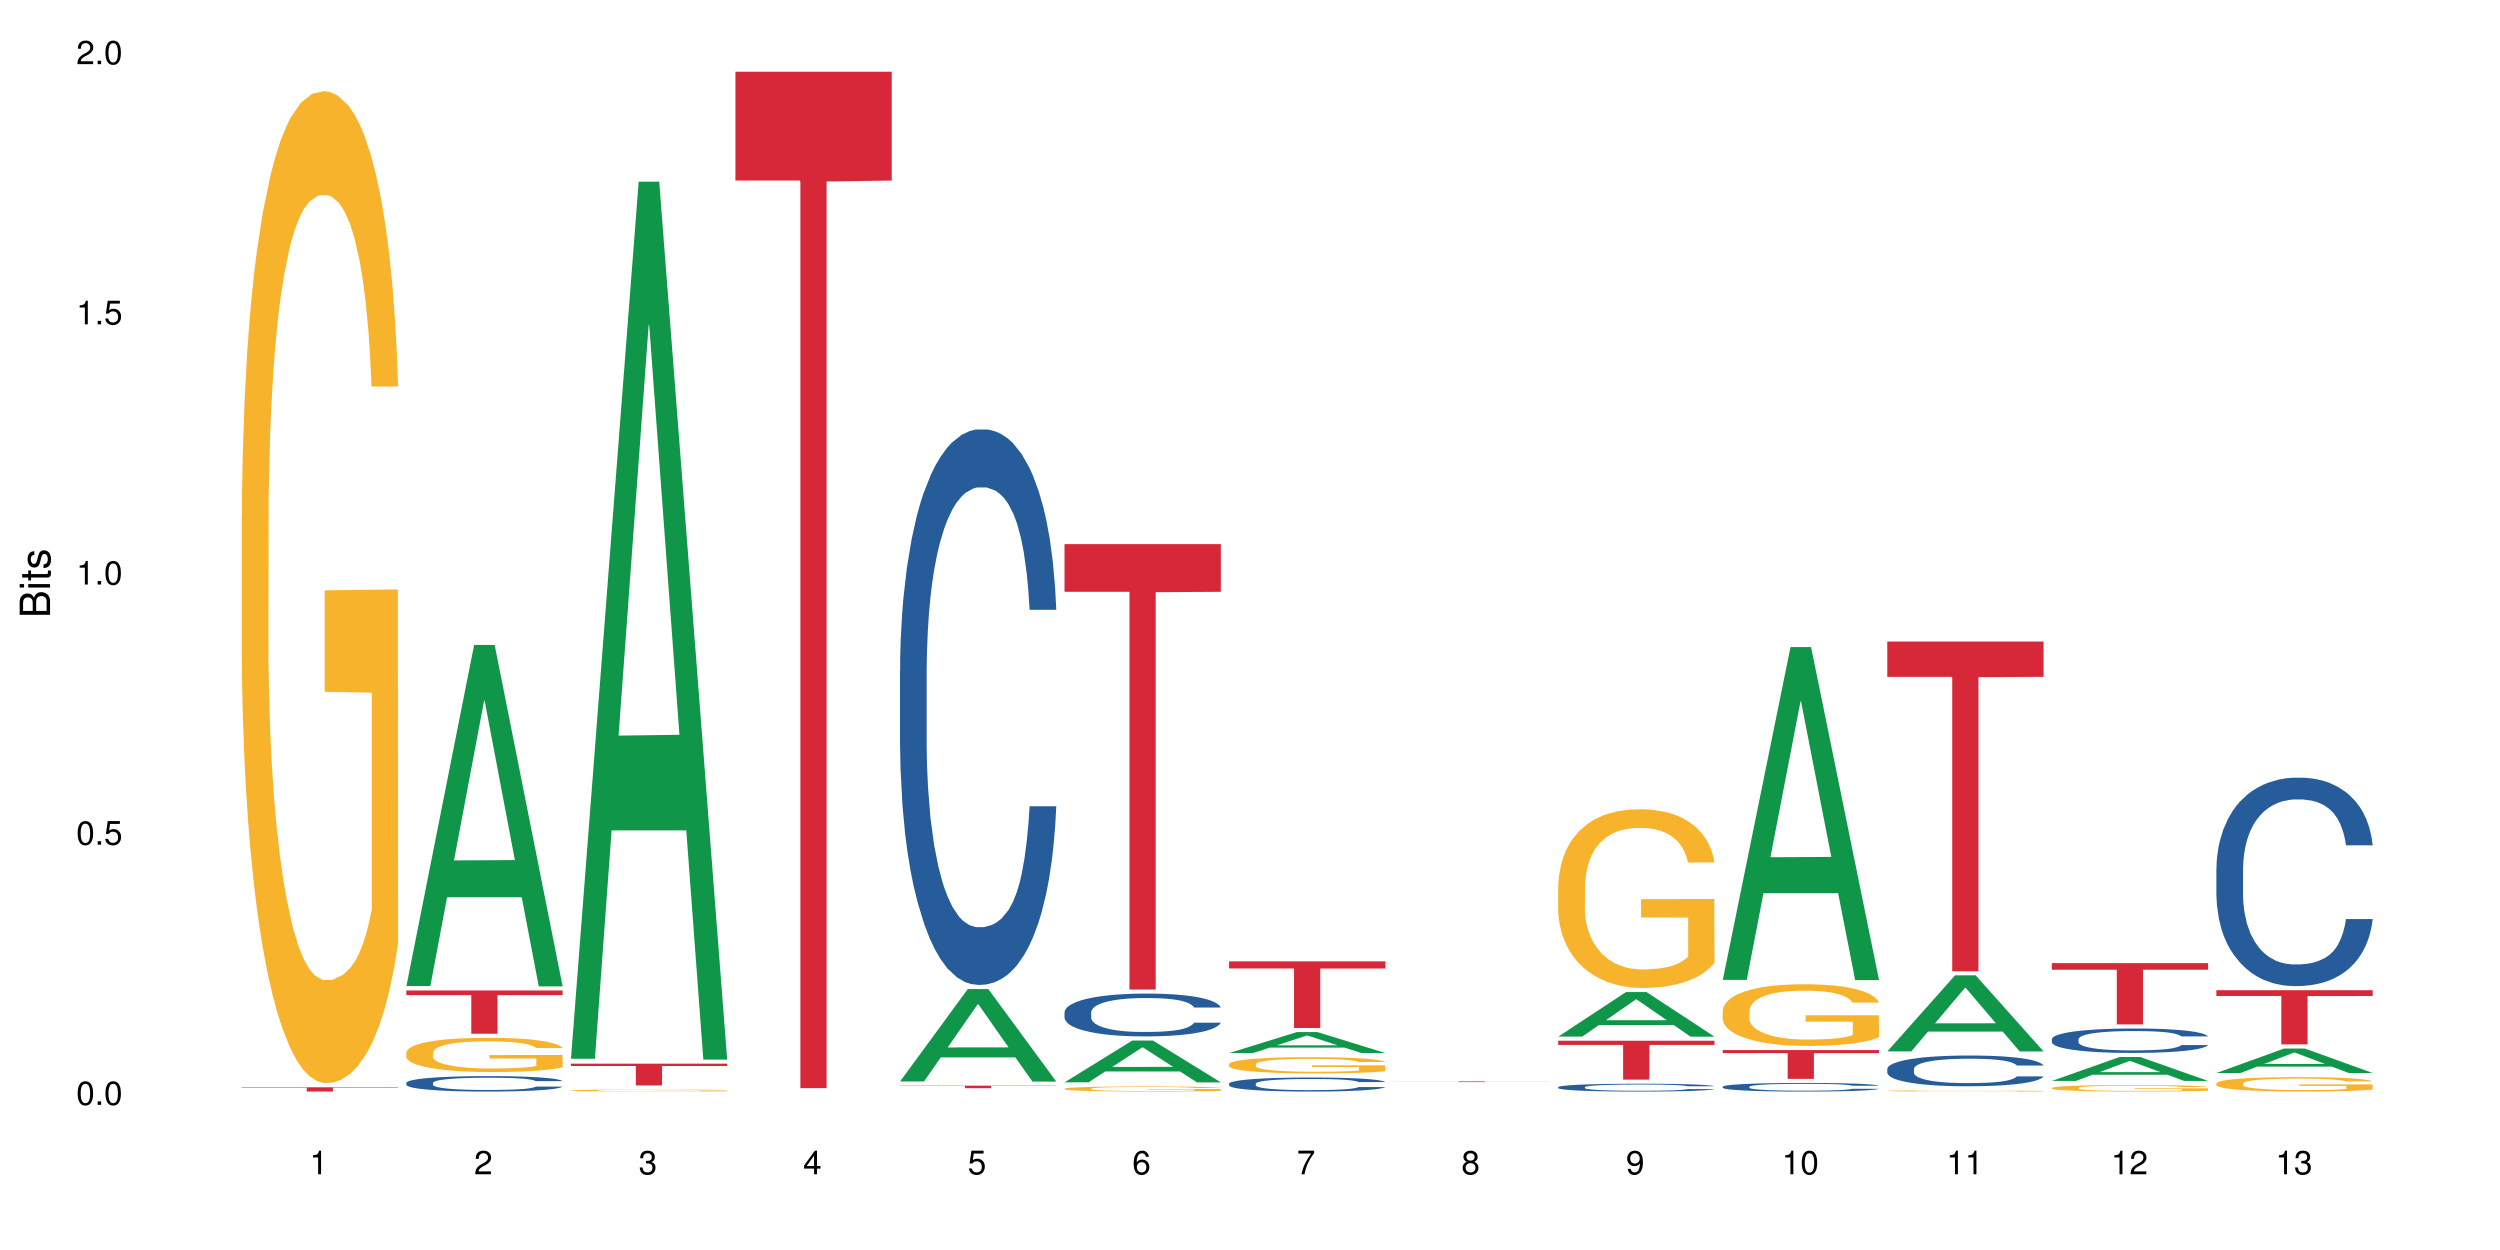 <?xml version="1.0" encoding="UTF-8"?>
<svg xmlns="http://www.w3.org/2000/svg" xmlns:xlink="http://www.w3.org/1999/xlink" width="720pt" height="360pt" viewBox="0 0 720 360" version="1.1">
<defs>
<g>
<symbol overflow="visible" id="glyph0-0">
<path style="stroke:none;" d=""/>
</symbol>
<symbol overflow="visible" id="glyph0-1">
<path style="stroke:none;" d="M 2.641 -6.797 C 2 -6.797 1.422 -6.531 1.078 -6.047 C 0.641 -5.453 0.406 -4.547 0.406 -3.297 C 0.406 -1 1.188 0.219 2.641 0.219 C 4.078 0.219 4.859 -1 4.859 -3.234 C 4.859 -4.562 4.656 -5.438 4.203 -6.047 C 3.844 -6.531 3.281 -6.797 2.641 -6.797 Z M 2.641 -6.047 C 3.547 -6.047 4 -5.125 4 -3.312 C 4 -1.375 3.562 -0.484 2.625 -0.484 C 1.734 -0.484 1.281 -1.422 1.281 -3.281 C 1.281 -5.141 1.734 -6.047 2.641 -6.047 Z M 2.641 -6.047 "/>
</symbol>
<symbol overflow="visible" id="glyph0-2">
<path style="stroke:none;" d="M 1.828 -1 L 0.828 -1 L 0.828 0 L 1.828 0 Z M 1.828 -1 "/>
</symbol>
<symbol overflow="visible" id="glyph0-3">
<path style="stroke:none;" d="M 4.562 -6.797 L 1.062 -6.797 L 0.547 -3.094 L 1.328 -3.094 C 1.719 -3.562 2.047 -3.734 2.578 -3.734 C 3.484 -3.734 4.062 -3.109 4.062 -2.094 C 4.062 -1.125 3.484 -0.531 2.578 -0.531 C 1.828 -0.531 1.375 -0.906 1.188 -1.672 L 0.328 -1.672 C 0.453 -1.109 0.547 -0.844 0.75 -0.594 C 1.125 -0.078 1.828 0.219 2.594 0.219 C 3.969 0.219 4.922 -0.781 4.922 -2.219 C 4.922 -3.562 4.031 -4.484 2.719 -4.484 C 2.25 -4.484 1.859 -4.359 1.469 -4.062 L 1.734 -5.969 L 4.562 -5.969 Z M 4.562 -6.797 "/>
</symbol>
<symbol overflow="visible" id="glyph0-4">
<path style="stroke:none;" d="M 2.484 -4.844 L 2.484 0 L 3.328 0 L 3.328 -6.797 L 2.766 -6.797 C 2.469 -5.75 2.281 -5.609 0.984 -5.453 L 0.984 -4.844 Z M 2.484 -4.844 "/>
</symbol>
<symbol overflow="visible" id="glyph0-5">
<path style="stroke:none;" d="M 4.859 -0.828 L 1.281 -0.828 C 1.359 -1.391 1.672 -1.75 2.5 -2.234 L 3.469 -2.75 C 4.406 -3.266 4.906 -3.969 4.906 -4.812 C 4.906 -5.375 4.672 -5.906 4.266 -6.266 C 3.859 -6.625 3.375 -6.797 2.719 -6.797 C 1.859 -6.797 1.219 -6.5 0.844 -5.922 C 0.609 -5.562 0.5 -5.125 0.484 -4.438 L 1.328 -4.438 C 1.359 -4.906 1.406 -5.188 1.531 -5.406 C 1.75 -5.812 2.188 -6.062 2.703 -6.062 C 3.469 -6.062 4.031 -5.516 4.031 -4.781 C 4.031 -4.25 3.719 -3.797 3.125 -3.438 L 2.234 -2.938 C 0.812 -2.141 0.406 -1.5 0.328 0 L 4.859 0 Z M 4.859 -0.828 "/>
</symbol>
<symbol overflow="visible" id="glyph0-6">
<path style="stroke:none;" d="M 2.125 -3.125 L 2.578 -3.125 C 3.516 -3.125 3.984 -2.703 3.984 -1.891 C 3.984 -1.031 3.469 -0.531 2.578 -0.531 C 1.656 -0.531 1.203 -0.984 1.156 -1.969 L 0.312 -1.969 C 0.344 -1.422 0.438 -1.078 0.609 -0.766 C 0.953 -0.109 1.625 0.219 2.547 0.219 C 3.953 0.219 4.859 -0.609 4.859 -1.906 C 4.859 -2.766 4.516 -3.25 3.703 -3.516 C 4.344 -3.766 4.656 -4.25 4.656 -4.938 C 4.656 -6.109 3.875 -6.797 2.578 -6.797 C 1.203 -6.797 0.484 -6.047 0.453 -4.609 L 1.297 -4.609 C 1.312 -5.016 1.344 -5.25 1.453 -5.453 C 1.641 -5.828 2.062 -6.062 2.594 -6.062 C 3.344 -6.062 3.797 -5.625 3.797 -4.906 C 3.797 -4.422 3.609 -4.141 3.25 -3.984 C 3.016 -3.891 2.719 -3.844 2.125 -3.844 Z M 2.125 -3.125 "/>
</symbol>
<symbol overflow="visible" id="glyph0-7">
<path style="stroke:none;" d="M 3.141 -1.625 L 3.141 0 L 3.984 0 L 3.984 -1.625 L 4.984 -1.625 L 4.984 -2.391 L 3.984 -2.391 L 3.984 -6.797 L 3.359 -6.797 L 0.266 -2.516 L 0.266 -1.625 Z M 3.141 -2.391 L 1 -2.391 L 3.141 -5.359 Z M 3.141 -2.391 "/>
</symbol>
<symbol overflow="visible" id="glyph0-8">
<path style="stroke:none;" d="M 4.781 -5.031 C 4.609 -6.141 3.891 -6.797 2.844 -6.797 C 2.094 -6.797 1.422 -6.438 1.031 -5.828 C 0.609 -5.172 0.406 -4.344 0.406 -3.094 C 0.406 -1.953 0.578 -1.234 0.984 -0.625 C 1.359 -0.078 1.953 0.219 2.703 0.219 C 3.984 0.219 4.922 -0.734 4.922 -2.078 C 4.922 -3.344 4.062 -4.234 2.844 -4.234 C 2.172 -4.234 1.641 -3.969 1.281 -3.469 C 1.281 -5.125 1.828 -6.047 2.797 -6.047 C 3.391 -6.047 3.797 -5.672 3.938 -5.031 Z M 2.734 -3.484 C 3.547 -3.484 4.062 -2.922 4.062 -2 C 4.062 -1.156 3.484 -0.531 2.703 -0.531 C 1.922 -0.531 1.328 -1.188 1.328 -2.047 C 1.328 -2.891 1.906 -3.484 2.734 -3.484 Z M 2.734 -3.484 "/>
</symbol>
<symbol overflow="visible" id="glyph0-9">
<path style="stroke:none;" d="M 4.984 -6.797 L 0.438 -6.797 L 0.438 -5.969 L 4.109 -5.969 C 2.5 -3.656 1.828 -2.234 1.328 0 L 2.219 0 C 2.594 -2.172 3.453 -4.047 4.984 -6.094 Z M 4.984 -6.797 "/>
</symbol>
<symbol overflow="visible" id="glyph0-10">
<path style="stroke:none;" d="M 3.75 -3.578 C 4.453 -4 4.688 -4.344 4.688 -4.984 C 4.688 -6.047 3.844 -6.797 2.641 -6.797 C 1.438 -6.797 0.594 -6.047 0.594 -4.984 C 0.594 -4.359 0.828 -4.016 1.516 -3.578 C 0.734 -3.203 0.359 -2.641 0.359 -1.891 C 0.359 -0.641 1.297 0.219 2.641 0.219 C 3.984 0.219 4.922 -0.641 4.922 -1.875 C 4.922 -2.641 4.531 -3.203 3.75 -3.578 Z M 2.641 -6.047 C 3.359 -6.047 3.812 -5.625 3.812 -4.969 C 3.812 -4.344 3.344 -3.922 2.641 -3.922 C 1.922 -3.922 1.453 -4.344 1.453 -4.984 C 1.453 -5.625 1.922 -6.047 2.641 -6.047 Z M 2.641 -3.203 C 3.484 -3.203 4.062 -2.672 4.062 -1.875 C 4.062 -1.062 3.484 -0.531 2.625 -0.531 C 1.797 -0.531 1.219 -1.078 1.219 -1.875 C 1.219 -2.672 1.797 -3.203 2.641 -3.203 Z M 2.641 -3.203 "/>
</symbol>
<symbol overflow="visible" id="glyph0-11">
<path style="stroke:none;" d="M 0.516 -1.547 C 0.672 -0.438 1.406 0.219 2.438 0.219 C 3.188 0.219 3.859 -0.141 4.266 -0.75 C 4.688 -1.406 4.891 -2.25 4.891 -3.484 C 4.891 -4.625 4.703 -5.359 4.312 -5.953 C 3.938 -6.5 3.344 -6.797 2.594 -6.797 C 1.297 -6.797 0.359 -5.844 0.359 -4.516 C 0.359 -3.25 1.234 -2.344 2.453 -2.344 C 3.094 -2.344 3.562 -2.578 4.016 -3.109 C 4 -1.453 3.469 -0.531 2.5 -0.531 C 1.906 -0.531 1.484 -0.906 1.359 -1.547 Z M 2.578 -6.062 C 3.375 -6.062 3.969 -5.406 3.969 -4.531 C 3.969 -3.688 3.375 -3.094 2.547 -3.094 C 1.734 -3.094 1.234 -3.672 1.234 -4.578 C 1.234 -5.438 1.797 -6.062 2.578 -6.062 Z M 2.578 -6.062 "/>
</symbol>
<symbol overflow="visible" id="glyph1-0">
<path style="stroke:none;" d=""/>
</symbol>
<symbol overflow="visible" id="glyph1-1">
<path style="stroke:none;" d="M 0 -0.953 L 0 -4.891 C 0 -5.719 -0.234 -6.344 -0.734 -6.797 C -1.188 -7.234 -1.812 -7.469 -2.5 -7.469 C -3.547 -7.469 -4.188 -7 -4.625 -5.875 C -4.984 -6.672 -5.641 -7.094 -6.531 -7.094 C -7.156 -7.094 -7.734 -6.859 -8.141 -6.391 C -8.562 -5.938 -8.75 -5.344 -8.75 -4.5 L -8.75 -0.953 Z M -4.984 -2.062 L -7.766 -2.062 L -7.766 -4.219 C -7.766 -4.844 -7.688 -5.203 -7.453 -5.5 C -7.219 -5.812 -6.859 -5.969 -6.375 -5.969 C -5.906 -5.969 -5.531 -5.812 -5.297 -5.5 C -5.062 -5.203 -4.984 -4.844 -4.984 -4.219 Z M -0.984 -2.062 L -4 -2.062 L -4 -4.781 C -4 -5.328 -3.859 -5.688 -3.578 -5.953 C -3.297 -6.219 -2.922 -6.359 -2.484 -6.359 C -2.062 -6.359 -1.688 -6.219 -1.406 -5.953 C -1.109 -5.688 -0.984 -5.328 -0.984 -4.781 Z M -0.984 -2.062 "/>
</symbol>
<symbol overflow="visible" id="glyph1-2">
<path style="stroke:none;" d="M -6.281 -1.797 L -6.281 -0.797 L 0 -0.797 L 0 -1.797 Z M -8.75 -1.797 L -8.75 -0.797 L -7.484 -0.797 L -7.484 -1.797 Z M -8.75 -1.797 "/>
</symbol>
<symbol overflow="visible" id="glyph1-3">
<path style="stroke:none;" d="M -6.281 -3.047 L -6.281 -2.016 L -8.016 -2.016 L -8.016 -1.016 L -6.281 -1.016 L -6.281 -0.172 L -5.469 -0.172 L -5.469 -1.016 L -0.719 -1.016 C -0.078 -1.016 0.281 -1.453 0.281 -2.234 C 0.281 -2.469 0.25 -2.719 0.188 -3.047 L -0.641 -3.047 C -0.609 -2.922 -0.594 -2.766 -0.594 -2.562 C -0.594 -2.141 -0.719 -2.016 -1.156 -2.016 L -5.469 -2.016 L -5.469 -3.047 Z M -6.281 -3.047 "/>
</symbol>
<symbol overflow="visible" id="glyph1-4">
<path style="stroke:none;" d="M -4.531 -5.25 C -5.766 -5.25 -6.469 -4.422 -6.469 -2.969 C -6.469 -1.516 -5.719 -0.562 -4.547 -0.562 C -3.562 -0.562 -3.094 -1.062 -2.734 -2.562 L -2.516 -3.484 C -2.344 -4.188 -2.094 -4.469 -1.625 -4.469 C -1.047 -4.469 -0.641 -3.875 -0.641 -3 C -0.641 -2.453 -0.797 -2 -1.062 -1.75 C -1.25 -1.594 -1.422 -1.531 -1.875 -1.469 L -1.875 -0.406 C -0.422 -0.453 0.281 -1.266 0.281 -2.922 C 0.281 -4.5 -0.5 -5.516 -1.719 -5.516 C -2.656 -5.516 -3.172 -4.984 -3.469 -3.734 L -3.703 -2.766 C -3.891 -1.953 -4.156 -1.609 -4.594 -1.609 C -5.172 -1.609 -5.547 -2.125 -5.547 -2.938 C -5.547 -3.75 -5.203 -4.172 -4.531 -4.203 Z M -4.531 -5.25 "/>
</symbol>
</g>
</defs>
<g id="surface127441">
<rect x="0" y="0" width="720" height="360" style="fill:rgb(100%,100%,100%);fill-opacity:1;stroke:none;"/>
<path style=" stroke:none;fill-rule:nonzero;fill:rgb(96.863%,70.196%,16.863%);fill-opacity:1;" d="M 69.629 148.625 L 69.684 148.363 L 69.684 143.145 L 69.902 131.402 L 70.453 115.227 L 71.168 101.918 L 71.934 91.484 L 72.43 86.004 L 73.254 78.176 L 73.965 72.434 L 75.777 60.695 L 78.086 49.734 L 79.348 45.039 L 80.773 40.602 L 82.805 35.645 L 83.738 33.82 L 86.594 29.645 L 89.832 27.035 L 93.402 26.254 L 95.051 26.512 L 97.301 27.559 L 100.375 30.426 L 102.133 33.035 L 103.504 35.645 L 104.934 39.039 L 106.688 44.258 L 108.336 50.52 L 109.652 56.781 L 110.973 64.609 L 112.07 72.957 L 113.004 82.09 L 113.828 93.047 L 114.32 102.18 L 114.648 111.312 L 107.02 111.312 L 106.578 102.18 L 106.086 95.137 L 105.262 86.523 L 104.438 80.262 L 103.613 75.305 L 102.078 68.523 L 100.758 64.348 L 99.113 60.695 L 97.52 58.348 L 95.707 56.781 L 94.609 56.258 L 91.699 56.258 L 89.066 58.086 L 87.527 60.172 L 86.43 62.258 L 84.891 66.172 L 83.961 69.305 L 83.41 71.391 L 81.762 79.48 L 80.664 86.785 L 80.062 91.742 L 79.293 99.57 L 78.742 106.617 L 78.141 117.051 L 77.809 124.879 L 77.371 142.621 L 77.316 189.59 L 77.48 199.504 L 77.809 210.199 L 78.25 219.594 L 78.906 229.508 L 79.566 237.074 L 80.719 247.25 L 81.707 254.035 L 82.477 258.473 L 83.961 265.516 L 84.562 267.863 L 85.992 272.562 L 87.473 276.215 L 89.285 279.344 L 90.656 280.91 L 92.855 282.215 L 95.652 282.215 L 98.949 280.648 L 101.035 278.562 L 102.461 276.477 L 103.395 274.648 L 104.547 271.777 L 105.371 269.168 L 106.141 266.301 L 107.074 261.863 L 107.074 199.504 L 93.512 199.242 L 93.512 170.02 L 114.594 169.758 L 114.648 271.777 L 113.496 278.824 L 112.07 285.605 L 110.699 290.824 L 109.27 295.262 L 107.238 300.219 L 105.59 303.348 L 103.066 307.004 L 100.758 309.352 L 98.344 310.918 L 96.203 311.699 L 93.676 311.961 L 91.426 311.438 L 89.012 309.871 L 87.09 307.785 L 85.332 305.176 L 83.574 301.785 L 81.379 296.305 L 79.953 291.867 L 78.469 286.391 L 76.988 279.867 L 75.668 272.82 L 74.789 267.344 L 73.91 261.082 L 72.977 253.254 L 72.102 244.383 L 71.441 236.293 L 70.836 227.16 L 70.398 218.551 L 69.957 206.809 L 69.738 197.418 L 69.629 189.328 Z M 69.629 148.625 "/>
<path style=" stroke:none;fill-rule:nonzero;fill:rgb(83.922%,15.686%,22.353%);fill-opacity:1;" d="M 69.629 313.141 L 114.648 313.141 L 114.648 313.27 L 95.887 313.273 L 95.887 314.371 L 88.34 314.371 L 88.34 313.273 L 88.23 313.27 L 69.629 313.27 Z M 69.629 313.141 "/>
<path style=" stroke:none;fill-rule:nonzero;fill:rgb(6.275%,58.824%,28.235%);fill-opacity:1;" d="M 117.02 283.992 L 117.066 283.898 L 136.547 185.746 L 142.465 185.746 L 162.039 284.082 L 155.164 284.082 L 150.258 258.414 L 128.758 258.414 L 123.945 283.992 L 117.02 283.992 L 130.824 247.797 L 148.285 247.703 L 139.578 201.812 L 139.48 201.719 L 139.387 201.996 L 130.777 247.703 L 130.824 247.797 Z M 117.02 283.992 "/>
<path style=" stroke:none;fill-rule:nonzero;fill:rgb(14.51%,36.078%,60%);fill-opacity:1;" d="M 117.02 311.859 L 117.074 311.855 L 117.074 311.758 L 117.238 311.602 L 117.625 311.41 L 118.008 311.273 L 118.996 311.035 L 120.367 310.805 L 121.797 310.625 L 122.84 310.52 L 123.773 310.438 L 125.914 310.285 L 127.285 310.211 L 128.77 310.141 L 130.582 310.07 L 131.898 310.031 L 134.863 309.965 L 137.059 309.938 L 138.762 309.926 L 142.441 309.926 L 144.637 309.941 L 146.23 309.961 L 147.984 309.996 L 149.469 310.031 L 152.047 310.121 L 154.355 310.234 L 155.398 310.301 L 157.043 310.426 L 158.309 310.547 L 159.188 310.652 L 160.176 310.805 L 161.051 310.984 L 161.711 311.191 L 162.039 311.367 L 154.355 311.367 L 153.969 311.207 L 153.531 311.078 L 152.707 310.914 L 151.883 310.793 L 150.73 310.676 L 149.688 310.602 L 148.262 310.523 L 146.996 310.473 L 145.68 310.438 L 144.418 310.414 L 142 310.387 L 139.199 310.387 L 138.156 310.398 L 136.016 310.43 L 134.863 310.457 L 133.215 310.516 L 132.062 310.566 L 130.691 310.648 L 129.758 310.719 L 128.605 310.824 L 127.781 310.918 L 126.848 311.051 L 126.297 311.152 L 125.805 311.266 L 125.367 311.398 L 125.035 311.543 L 124.816 311.691 L 124.707 311.84 L 124.707 312.469 L 124.816 312.617 L 125.09 312.785 L 125.805 313.035 L 126.848 313.25 L 128.055 313.418 L 129.207 313.543 L 129.867 313.598 L 130.746 313.664 L 132.117 313.746 L 134.094 313.824 L 135.246 313.859 L 137.004 313.891 L 138.816 313.906 L 141.234 313.906 L 143.375 313.891 L 144.801 313.871 L 146.285 313.84 L 148.316 313.77 L 149.578 313.703 L 150.676 313.629 L 151.5 313.551 L 152.047 313.484 L 152.871 313.359 L 153.531 313.223 L 154.023 313.078 L 154.355 312.941 L 162.039 312.941 L 161.711 313.102 L 161.219 313.262 L 160.723 313.379 L 159.953 313.52 L 159.074 313.648 L 157.812 313.789 L 156.77 313.883 L 155.398 313.984 L 154.137 314.062 L 152.762 314.133 L 150.73 314.211 L 149.414 314.254 L 147.984 314.289 L 146.285 314.32 L 144.141 314.352 L 141.836 314.367 L 139.695 314.371 L 137.391 314.363 L 135.688 314.348 L 133.438 314.309 L 130.637 314.238 L 128.605 314.16 L 127.012 314.082 L 125.641 314 L 124.102 313.891 L 122.125 313.711 L 120.918 313.574 L 120.094 313.461 L 119.16 313.301 L 118.504 313.16 L 117.734 312.934 L 117.184 312.645 L 117.02 312.422 Z M 117.02 311.859 "/>
<path style=" stroke:none;fill-rule:nonzero;fill:rgb(96.863%,70.196%,16.863%);fill-opacity:1;" d="M 117.02 303.113 L 117.074 303.102 L 117.074 302.922 L 117.293 302.52 L 117.844 301.961 L 118.559 301.5 L 119.324 301.141 L 119.82 300.953 L 120.645 300.684 L 121.355 300.484 L 123.168 300.078 L 125.477 299.703 L 126.738 299.539 L 128.164 299.387 L 130.195 299.215 L 131.129 299.152 L 133.984 299.008 L 137.223 298.918 L 140.793 298.891 L 142.441 298.902 L 144.691 298.938 L 147.766 299.035 L 149.523 299.125 L 150.895 299.215 L 152.324 299.332 L 154.078 299.512 L 155.727 299.73 L 157.043 299.945 L 158.363 300.215 L 159.461 300.504 L 160.395 300.816 L 161.219 301.195 L 161.711 301.512 L 162.039 301.824 L 154.41 301.824 L 153.969 301.512 L 153.477 301.27 L 152.652 300.973 L 151.828 300.754 L 151.004 300.582 L 149.469 300.352 L 148.148 300.207 L 146.504 300.078 L 144.91 300 L 143.098 299.945 L 142 299.926 L 139.09 299.926 L 136.457 299.988 L 134.918 300.062 L 133.82 300.133 L 132.281 300.27 L 131.352 300.375 L 130.801 300.449 L 129.152 300.727 L 128.055 300.98 L 127.453 301.152 L 126.684 301.422 L 126.133 301.664 L 125.531 302.023 L 125.199 302.293 L 124.762 302.906 L 124.707 304.523 L 124.871 304.867 L 125.199 305.234 L 125.641 305.559 L 126.297 305.902 L 126.957 306.164 L 128.109 306.516 L 129.098 306.746 L 129.867 306.902 L 131.352 307.145 L 131.953 307.227 L 133.383 307.387 L 134.863 307.512 L 136.676 307.621 L 138.047 307.676 L 140.246 307.719 L 143.043 307.719 L 146.34 307.664 L 148.426 307.594 L 149.852 307.523 L 150.785 307.457 L 151.938 307.359 L 152.762 307.27 L 153.531 307.172 L 154.465 307.02 L 154.465 304.867 L 140.902 304.859 L 140.902 303.852 L 161.984 303.84 L 162.039 307.359 L 160.887 307.602 L 159.461 307.836 L 158.086 308.016 L 156.66 308.168 L 154.629 308.34 L 152.98 308.449 L 150.457 308.574 L 148.148 308.656 L 145.734 308.711 L 143.594 308.738 L 141.066 308.746 L 138.816 308.727 L 136.402 308.672 L 134.48 308.602 L 132.723 308.512 L 130.965 308.395 L 128.77 308.207 L 127.34 308.055 L 125.859 307.863 L 124.379 307.641 L 123.059 307.395 L 122.18 307.207 L 121.301 306.992 L 120.367 306.723 L 119.492 306.414 L 118.832 306.137 L 118.227 305.82 L 117.789 305.523 L 117.348 305.121 L 117.129 304.797 L 117.02 304.516 Z M 117.02 303.113 "/>
<path style=" stroke:none;fill-rule:nonzero;fill:rgb(83.922%,15.686%,22.353%);fill-opacity:1;" d="M 117.02 285.262 L 162.039 285.262 L 162.039 286.594 L 143.277 286.605 L 143.277 297.711 L 135.73 297.711 L 135.73 286.617 L 135.617 286.594 L 117.02 286.594 Z M 117.02 285.262 "/>
<path style=" stroke:none;fill-rule:nonzero;fill:rgb(6.275%,58.824%,28.235%);fill-opacity:1;" d="M 164.41 304.922 L 164.457 304.684 L 183.938 52.316 L 189.855 52.316 L 209.43 305.156 L 202.555 305.156 L 197.648 239.156 L 176.148 239.156 L 171.336 304.922 L 164.41 304.922 L 178.215 211.855 L 195.676 211.617 L 186.969 93.629 L 186.871 93.391 L 186.777 94.102 L 178.168 211.617 L 178.215 211.855 Z M 164.41 304.922 "/>
<path style=" stroke:none;fill-rule:nonzero;fill:rgb(96.863%,70.196%,16.863%);fill-opacity:1;" d="M 164.41 314.043 L 164.465 314.043 L 164.465 314.031 L 164.684 314.008 L 165.234 313.973 L 165.949 313.949 L 166.715 313.926 L 167.211 313.914 L 168.035 313.898 L 168.746 313.887 L 170.559 313.863 L 172.867 313.844 L 174.129 313.832 L 175.555 313.824 L 177.586 313.812 L 178.52 313.812 L 181.375 313.801 L 184.613 313.797 L 192.082 313.797 L 195.156 313.805 L 196.914 313.809 L 198.285 313.812 L 199.715 313.82 L 201.469 313.832 L 203.117 313.844 L 204.434 313.855 L 205.754 313.871 L 206.852 313.891 L 207.785 313.906 L 208.609 313.93 L 209.102 313.949 L 209.43 313.965 L 201.801 313.965 L 201.359 313.949 L 200.867 313.934 L 199.219 313.902 L 198.395 313.895 L 196.859 313.879 L 195.539 313.871 L 193.895 313.863 L 192.301 313.859 L 190.488 313.855 L 186.48 313.855 L 183.848 313.859 L 182.309 313.863 L 181.211 313.867 L 179.672 313.875 L 178.742 313.883 L 178.191 313.887 L 176.543 313.902 L 175.445 313.918 L 174.844 313.926 L 174.074 313.941 L 173.523 313.957 L 172.922 313.977 L 172.59 313.992 L 172.152 314.031 L 172.098 314.125 L 172.262 314.145 L 172.59 314.164 L 173.031 314.184 L 173.688 314.203 L 174.348 314.219 L 175.5 314.242 L 176.488 314.254 L 177.258 314.262 L 178.742 314.277 L 179.344 314.281 L 180.773 314.293 L 182.254 314.297 L 184.066 314.305 L 185.438 314.309 L 187.633 314.312 L 190.434 314.312 L 193.73 314.309 L 195.816 314.305 L 197.242 314.301 L 198.176 314.297 L 199.328 314.289 L 200.152 314.285 L 200.922 314.277 L 201.855 314.27 L 201.855 314.145 L 188.293 314.145 L 188.293 314.086 L 209.375 314.086 L 209.43 314.289 L 208.277 314.305 L 206.852 314.316 L 205.477 314.328 L 204.051 314.336 L 202.02 314.348 L 200.371 314.352 L 197.848 314.359 L 195.539 314.367 L 193.125 314.367 L 190.984 314.371 L 186.207 314.371 L 183.793 314.367 L 181.871 314.363 L 180.113 314.355 L 178.355 314.352 L 176.16 314.34 L 174.73 314.332 L 173.25 314.32 L 171.766 314.305 L 170.449 314.293 L 168.691 314.27 L 167.758 314.254 L 166.883 314.234 L 166.223 314.219 L 165.617 314.199 L 165.18 314.184 L 164.738 314.16 L 164.52 314.141 L 164.41 314.125 Z M 164.41 314.043 "/>
<path style=" stroke:none;fill-rule:nonzero;fill:rgb(83.922%,15.686%,22.353%);fill-opacity:1;" d="M 164.41 306.336 L 209.43 306.336 L 209.43 307.008 L 190.668 307.016 L 190.668 312.617 L 183.117 312.617 L 183.117 307.02 L 183.008 307.008 L 164.41 307.008 Z M 164.41 306.336 "/>
<path style=" stroke:none;fill-rule:nonzero;fill:rgb(83.922%,15.686%,22.353%);fill-opacity:1;" d="M 211.801 20.664 L 256.82 20.664 L 256.82 51.996 L 238.059 52.273 L 238.059 313.387 L 230.508 313.387 L 230.508 52.547 L 230.398 51.996 L 211.801 51.996 Z M 211.801 20.664 "/>
<path style=" stroke:none;fill-rule:nonzero;fill:rgb(6.275%,58.824%,28.235%);fill-opacity:1;" d="M 259.191 311.469 L 259.238 311.441 L 278.719 284.855 L 284.637 284.855 L 304.211 311.492 L 297.336 311.492 L 292.43 304.539 L 270.93 304.539 L 266.117 311.469 L 259.191 311.469 L 272.996 301.664 L 290.457 301.641 L 281.75 289.207 L 281.652 289.184 L 281.559 289.258 L 272.949 301.641 L 272.996 301.664 Z M 259.191 311.469 "/>
<path style=" stroke:none;fill-rule:nonzero;fill:rgb(14.51%,36.078%,60%);fill-opacity:1;" d="M 259.191 193.316 L 259.246 193.168 L 259.246 189.66 L 259.41 184.105 L 259.797 177.086 L 260.18 172.262 L 261.168 163.633 L 262.539 155.301 L 263.969 148.867 L 265.012 145.062 L 265.945 142.141 L 268.086 136.73 L 269.457 133.953 L 270.941 131.465 L 272.754 128.98 L 274.07 127.52 L 277.035 125.18 L 279.23 124.156 L 280.934 123.715 L 284.613 123.715 L 286.809 124.301 L 288.398 125.031 L 290.156 126.203 L 291.641 127.52 L 294.219 130.734 L 296.527 134.828 L 297.57 137.168 L 299.215 141.699 L 300.48 146.086 L 301.359 149.891 L 302.348 155.301 L 303.223 161.879 L 303.883 169.336 L 304.211 175.625 L 296.527 175.625 L 296.141 169.773 L 295.703 165.242 L 294.879 159.246 L 294.055 155.008 L 292.902 150.766 L 291.859 147.988 L 290.434 145.211 L 289.168 143.457 L 287.852 142.141 L 286.59 141.262 L 284.172 140.387 L 281.371 140.387 L 280.328 140.676 L 278.188 141.848 L 277.035 142.871 L 275.387 144.918 L 274.234 146.82 L 272.863 149.742 L 271.93 152.23 L 270.777 156.031 L 269.953 159.395 L 269.02 164.219 L 268.469 167.875 L 267.977 171.969 L 267.535 176.793 L 267.207 181.91 L 266.988 187.32 L 266.879 192.586 L 266.879 215.246 L 266.988 220.512 L 267.262 226.652 L 267.977 235.57 L 269.02 243.32 L 270.227 249.461 L 271.379 253.848 L 272.039 255.895 L 272.918 258.234 L 274.289 261.16 L 276.266 264.086 L 277.418 265.254 L 279.176 266.422 L 280.988 267.008 L 283.402 267.008 L 285.547 266.422 L 286.973 265.691 L 288.457 264.523 L 290.488 262.039 L 291.75 259.699 L 292.848 256.918 L 293.672 254.141 L 294.219 251.801 L 295.043 247.27 L 295.703 242.297 L 296.195 237.18 L 296.527 232.211 L 304.211 232.211 L 303.883 238.059 L 303.391 243.762 L 302.895 248 L 302.125 253.117 L 301.246 257.652 L 299.984 262.77 L 298.941 266.133 L 297.57 269.785 L 296.305 272.566 L 294.934 275.051 L 292.902 277.977 L 291.586 279.438 L 290.156 280.754 L 288.457 281.922 L 286.312 282.945 L 284.008 283.531 L 281.867 283.676 L 279.562 283.387 L 277.859 282.801 L 275.609 281.484 L 272.809 278.852 L 270.777 276.074 L 269.184 273.297 L 267.812 270.371 L 266.273 266.422 L 264.297 259.988 L 263.09 255.02 L 262.266 250.926 L 261.332 245.223 L 260.676 240.105 L 259.906 231.918 L 259.355 221.535 L 259.191 213.492 Z M 259.191 193.316 "/>
<path style=" stroke:none;fill-rule:nonzero;fill:rgb(83.922%,15.686%,22.353%);fill-opacity:1;" d="M 259.191 312.672 L 304.211 312.672 L 304.211 312.75 L 285.449 312.754 L 285.449 313.41 L 277.898 313.41 L 277.898 312.754 L 277.789 312.75 L 259.191 312.75 Z M 259.191 312.672 "/>
<path style=" stroke:none;fill-rule:nonzero;fill:rgb(6.275%,58.824%,28.235%);fill-opacity:1;" d="M 306.582 311.711 L 306.629 311.699 L 326.109 299.664 L 332.027 299.664 L 351.602 311.723 L 344.727 311.723 L 339.82 308.574 L 318.32 308.574 L 313.508 311.711 L 306.582 311.711 L 320.387 307.273 L 337.848 307.262 L 329.141 301.637 L 329.043 301.625 L 328.949 301.656 L 320.34 307.262 L 320.387 307.273 Z M 306.582 311.711 "/>
<path style=" stroke:none;fill-rule:nonzero;fill:rgb(14.51%,36.078%,60%);fill-opacity:1;" d="M 306.582 291.523 L 306.637 291.516 L 306.637 291.242 L 306.801 290.816 L 307.188 290.273 L 307.57 289.902 L 308.559 289.238 L 309.93 288.598 L 311.359 288.102 L 312.402 287.809 L 313.336 287.582 L 315.477 287.164 L 316.848 286.953 L 318.332 286.762 L 320.145 286.57 L 321.461 286.457 L 324.426 286.277 L 326.621 286.195 L 328.324 286.164 L 332.004 286.164 L 334.199 286.207 L 335.789 286.266 L 337.547 286.355 L 339.031 286.457 L 341.609 286.703 L 343.918 287.02 L 344.961 287.199 L 346.605 287.551 L 347.871 287.887 L 348.75 288.18 L 349.738 288.598 L 350.613 289.102 L 351.273 289.676 L 351.602 290.16 L 343.918 290.16 L 343.531 289.711 L 343.094 289.363 L 342.27 288.902 L 341.445 288.574 L 340.293 288.246 L 339.25 288.031 L 337.824 287.82 L 336.559 287.684 L 335.242 287.582 L 333.98 287.516 L 331.562 287.449 L 328.762 287.449 L 327.719 287.469 L 325.578 287.559 L 324.426 287.641 L 322.777 287.797 L 321.625 287.941 L 320.254 288.168 L 319.32 288.359 L 318.168 288.652 L 317.344 288.91 L 316.41 289.285 L 315.859 289.566 L 315.367 289.879 L 314.926 290.254 L 314.598 290.645 L 314.379 291.062 L 314.27 291.469 L 314.27 293.215 L 314.379 293.621 L 314.652 294.094 L 315.367 294.781 L 316.41 295.379 L 317.617 295.852 L 318.77 296.188 L 319.43 296.348 L 320.309 296.527 L 321.68 296.75 L 323.656 296.977 L 324.809 297.066 L 326.566 297.156 L 328.379 297.203 L 330.793 297.203 L 332.938 297.156 L 334.363 297.102 L 335.848 297.012 L 337.879 296.82 L 339.141 296.637 L 340.238 296.426 L 341.062 296.211 L 341.609 296.031 L 342.434 295.68 L 343.094 295.297 L 343.586 294.902 L 343.918 294.52 L 351.602 294.52 L 351.273 294.973 L 350.781 295.41 L 350.285 295.738 L 349.516 296.133 L 348.637 296.48 L 347.375 296.875 L 346.332 297.133 L 344.961 297.414 L 343.695 297.629 L 342.324 297.82 L 340.293 298.047 L 338.977 298.16 L 337.547 298.262 L 335.848 298.352 L 333.703 298.43 L 331.398 298.477 L 329.258 298.484 L 326.953 298.465 L 325.25 298.418 L 323 298.316 L 320.199 298.113 L 318.168 297.898 L 316.574 297.688 L 315.203 297.461 L 313.664 297.156 L 311.688 296.66 L 310.48 296.277 L 309.656 295.961 L 308.723 295.523 L 308.066 295.129 L 307.297 294.5 L 306.746 293.699 L 306.582 293.078 Z M 306.582 291.523 "/>
<path style=" stroke:none;fill-rule:nonzero;fill:rgb(96.863%,70.196%,16.863%);fill-opacity:1;" d="M 306.582 313.531 L 306.637 313.531 L 306.637 313.504 L 306.855 313.441 L 307.406 313.359 L 308.121 313.293 L 308.887 313.238 L 309.383 313.211 L 310.207 313.168 L 310.918 313.141 L 312.73 313.078 L 315.039 313.023 L 316.301 313 L 317.727 312.977 L 319.758 312.949 L 320.691 312.941 L 323.547 312.922 L 326.785 312.906 L 330.355 312.902 L 332.004 312.902 L 334.254 312.91 L 337.328 312.926 L 339.086 312.938 L 340.457 312.949 L 341.887 312.969 L 343.641 312.996 L 345.289 313.027 L 346.605 313.059 L 347.926 313.102 L 349.023 313.145 L 349.957 313.191 L 350.781 313.246 L 351.273 313.293 L 351.602 313.34 L 343.973 313.34 L 343.531 313.293 L 343.039 313.258 L 342.215 313.211 L 341.391 313.18 L 340.566 313.156 L 339.031 313.121 L 337.711 313.098 L 336.066 313.078 L 334.473 313.066 L 332.66 313.059 L 328.652 313.059 L 326.02 313.066 L 324.48 313.078 L 323.383 313.086 L 321.844 313.109 L 320.91 313.125 L 320.363 313.133 L 318.715 313.176 L 317.617 313.215 L 317.016 313.238 L 316.246 313.281 L 315.695 313.316 L 315.094 313.371 L 314.762 313.41 L 314.324 313.5 L 314.27 313.742 L 314.434 313.793 L 314.762 313.848 L 315.203 313.895 L 315.859 313.945 L 316.52 313.984 L 317.672 314.039 L 318.66 314.074 L 319.43 314.098 L 320.91 314.133 L 321.516 314.145 L 322.945 314.168 L 324.426 314.188 L 326.238 314.203 L 327.609 314.211 L 329.805 314.219 L 332.605 314.219 L 335.902 314.211 L 337.988 314.199 L 339.414 314.188 L 340.348 314.18 L 341.5 314.164 L 342.324 314.152 L 343.094 314.137 L 344.027 314.113 L 344.027 313.793 L 330.465 313.793 L 330.465 313.641 L 351.547 313.641 L 351.602 314.164 L 350.449 314.199 L 349.023 314.234 L 347.648 314.262 L 346.223 314.285 L 344.191 314.309 L 342.543 314.328 L 340.02 314.344 L 337.711 314.355 L 335.297 314.367 L 333.156 314.371 L 330.629 314.371 L 328.379 314.367 L 325.965 314.359 L 324.043 314.348 L 322.285 314.336 L 320.527 314.32 L 318.332 314.289 L 316.902 314.266 L 315.422 314.238 L 313.938 314.207 L 312.621 314.168 L 311.742 314.141 L 310.863 314.109 L 309.93 314.07 L 309.055 314.023 L 308.395 313.98 L 307.789 313.934 L 307.352 313.891 L 306.91 313.832 L 306.691 313.781 L 306.582 313.742 Z M 306.582 313.531 "/>
<path style=" stroke:none;fill-rule:nonzero;fill:rgb(83.922%,15.686%,22.353%);fill-opacity:1;" d="M 306.582 156.703 L 351.602 156.703 L 351.602 170.434 L 332.84 170.555 L 332.84 284.984 L 325.289 284.984 L 325.289 170.676 L 325.18 170.434 L 306.582 170.434 Z M 306.582 156.703 "/>
<path style=" stroke:none;fill-rule:nonzero;fill:rgb(6.275%,58.824%,28.235%);fill-opacity:1;" d="M 353.973 303.277 L 354.02 303.27 L 373.5 297.242 L 379.418 297.242 L 398.992 303.281 L 392.117 303.281 L 387.211 301.707 L 365.707 301.707 L 360.898 303.277 L 353.973 303.277 L 367.777 301.055 L 385.238 301.047 L 376.531 298.23 L 376.434 298.223 L 376.34 298.238 L 367.73 301.047 L 367.777 301.055 Z M 353.973 303.277 "/>
<path style=" stroke:none;fill-rule:nonzero;fill:rgb(14.51%,36.078%,60%);fill-opacity:1;" d="M 353.973 312.086 L 354.027 312.082 L 354.027 311.996 L 354.191 311.855 L 354.578 311.676 L 354.961 311.555 L 355.949 311.336 L 357.32 311.125 L 358.75 310.965 L 359.793 310.867 L 360.727 310.793 L 362.867 310.656 L 364.238 310.586 L 365.723 310.523 L 367.535 310.461 L 368.852 310.426 L 371.816 310.367 L 374.012 310.34 L 375.715 310.328 L 379.395 310.328 L 381.59 310.344 L 383.18 310.363 L 384.938 310.391 L 386.422 310.426 L 389 310.504 L 391.309 310.609 L 392.352 310.668 L 393.996 310.781 L 395.262 310.895 L 396.141 310.988 L 397.129 311.125 L 398.004 311.293 L 398.664 311.48 L 398.992 311.641 L 391.309 311.641 L 390.922 311.492 L 390.484 311.379 L 389.66 311.227 L 388.836 311.121 L 387.684 311.012 L 386.641 310.941 L 385.211 310.871 L 383.949 310.828 L 382.633 310.793 L 381.371 310.773 L 378.953 310.75 L 376.152 310.75 L 375.109 310.758 L 372.969 310.785 L 371.816 310.812 L 370.168 310.863 L 369.016 310.914 L 367.645 310.984 L 366.711 311.051 L 365.559 311.145 L 364.734 311.23 L 363.801 311.352 L 363.25 311.445 L 362.758 311.547 L 362.316 311.668 L 361.988 311.801 L 361.77 311.938 L 361.66 312.07 L 361.66 312.641 L 361.77 312.773 L 362.043 312.93 L 362.758 313.156 L 363.801 313.352 L 365.008 313.508 L 366.16 313.617 L 366.82 313.668 L 367.699 313.727 L 369.07 313.801 L 371.047 313.875 L 372.199 313.906 L 373.957 313.934 L 375.77 313.949 L 378.184 313.949 L 380.328 313.934 L 381.754 313.918 L 383.238 313.887 L 385.27 313.824 L 386.531 313.766 L 387.629 313.695 L 388.453 313.625 L 389 313.566 L 389.824 313.449 L 390.484 313.324 L 390.977 313.195 L 391.309 313.07 L 398.992 313.07 L 398.664 313.219 L 398.172 313.363 L 397.676 313.469 L 396.906 313.598 L 396.027 313.715 L 394.766 313.844 L 393.723 313.926 L 392.352 314.02 L 391.086 314.09 L 389.715 314.152 L 387.684 314.227 L 386.367 314.262 L 384.938 314.297 L 383.238 314.328 L 381.094 314.352 L 378.789 314.367 L 376.648 314.371 L 374.344 314.363 L 372.641 314.348 L 370.391 314.316 L 367.59 314.25 L 365.559 314.18 L 363.965 314.109 L 362.594 314.035 L 361.055 313.934 L 359.078 313.773 L 357.871 313.645 L 357.047 313.543 L 356.113 313.398 L 355.453 313.27 L 354.688 313.062 L 354.137 312.801 L 353.973 312.598 Z M 353.973 312.086 "/>
<path style=" stroke:none;fill-rule:nonzero;fill:rgb(96.863%,70.196%,16.863%);fill-opacity:1;" d="M 353.973 306.469 L 354.027 306.465 L 354.027 306.379 L 354.246 306.188 L 354.797 305.922 L 355.512 305.703 L 356.277 305.531 L 356.773 305.441 L 357.598 305.312 L 358.309 305.219 L 360.121 305.027 L 362.43 304.848 L 363.691 304.77 L 365.117 304.699 L 367.148 304.617 L 368.082 304.586 L 370.938 304.52 L 374.176 304.477 L 377.746 304.461 L 379.395 304.465 L 381.645 304.484 L 384.719 304.531 L 386.477 304.574 L 387.848 304.617 L 389.277 304.672 L 391.031 304.758 L 392.68 304.859 L 393.996 304.961 L 395.316 305.09 L 396.414 305.227 L 397.348 305.379 L 398.172 305.559 L 398.664 305.707 L 398.992 305.855 L 391.363 305.855 L 390.922 305.707 L 390.43 305.594 L 389.605 305.449 L 388.781 305.348 L 387.957 305.266 L 386.422 305.156 L 385.102 305.086 L 383.457 305.027 L 381.863 304.988 L 380.051 304.961 L 378.953 304.953 L 376.043 304.953 L 373.41 304.984 L 371.871 305.02 L 370.773 305.051 L 369.234 305.117 L 368.301 305.168 L 367.754 305.203 L 366.105 305.336 L 365.008 305.453 L 364.406 305.535 L 363.637 305.664 L 363.086 305.781 L 362.484 305.953 L 362.152 306.078 L 361.715 306.371 L 361.66 307.141 L 361.824 307.305 L 362.152 307.48 L 362.594 307.633 L 363.25 307.797 L 363.91 307.922 L 365.062 308.086 L 366.051 308.199 L 366.82 308.27 L 368.301 308.387 L 368.906 308.426 L 370.332 308.504 L 371.816 308.562 L 373.629 308.613 L 375 308.641 L 377.195 308.66 L 379.996 308.66 L 383.293 308.637 L 385.379 308.602 L 386.805 308.566 L 387.738 308.535 L 388.891 308.488 L 389.715 308.445 L 390.484 308.398 L 391.418 308.328 L 391.418 307.305 L 377.855 307.301 L 377.855 306.82 L 398.938 306.816 L 398.992 308.488 L 397.84 308.605 L 396.414 308.715 L 395.039 308.801 L 393.613 308.875 L 391.582 308.957 L 389.934 309.008 L 387.41 309.066 L 385.102 309.105 L 382.688 309.133 L 380.547 309.145 L 378.02 309.148 L 375.77 309.141 L 373.355 309.113 L 371.434 309.082 L 369.676 309.039 L 367.918 308.98 L 365.723 308.891 L 364.293 308.82 L 362.812 308.73 L 361.328 308.621 L 360.012 308.508 L 359.133 308.418 L 358.254 308.312 L 357.32 308.188 L 356.441 308.039 L 355.785 307.906 L 355.18 307.758 L 354.742 307.617 L 354.301 307.426 L 354.082 307.27 L 353.973 307.137 Z M 353.973 306.469 "/>
<path style=" stroke:none;fill-rule:nonzero;fill:rgb(83.922%,15.686%,22.353%);fill-opacity:1;" d="M 353.973 276.871 L 398.992 276.871 L 398.992 278.926 L 380.23 278.941 L 380.23 296.062 L 372.68 296.062 L 372.68 278.961 L 372.57 278.926 L 353.973 278.926 Z M 353.973 276.871 "/>
<path style=" stroke:none;fill-rule:nonzero;fill:rgb(83.922%,15.686%,22.353%);fill-opacity:1;" d="M 401.363 311.445 L 446.383 311.445 L 446.383 311.469 L 427.621 311.469 L 427.621 311.641 L 420.07 311.641 L 420.07 311.469 L 401.363 311.469 Z M 401.363 311.445 "/>
<path style=" stroke:none;fill-rule:nonzero;fill:rgb(6.275%,58.824%,28.235%);fill-opacity:1;" d="M 448.754 298.547 L 448.801 298.535 L 468.281 285.719 L 474.199 285.719 L 493.773 298.562 L 486.898 298.562 L 481.992 295.207 L 460.488 295.207 L 455.68 298.547 L 448.754 298.547 L 462.559 293.82 L 480.02 293.809 L 471.312 287.816 L 471.215 287.805 L 471.121 287.84 L 462.512 293.809 L 462.559 293.82 Z M 448.754 298.547 "/>
<path style=" stroke:none;fill-rule:nonzero;fill:rgb(14.51%,36.078%,60%);fill-opacity:1;" d="M 448.754 313.094 L 448.809 313.094 L 448.809 313.043 L 448.973 312.965 L 449.359 312.867 L 449.742 312.797 L 450.73 312.676 L 452.102 312.559 L 453.531 312.469 L 454.574 312.414 L 455.508 312.375 L 457.648 312.297 L 459.02 312.258 L 460.504 312.223 L 462.316 312.188 L 463.633 312.168 L 466.598 312.133 L 468.793 312.121 L 470.496 312.113 L 474.176 312.113 L 476.371 312.121 L 477.961 312.133 L 479.719 312.148 L 481.203 312.168 L 483.781 312.211 L 486.09 312.27 L 487.133 312.305 L 488.777 312.367 L 490.043 312.43 L 490.918 312.484 L 491.906 312.559 L 492.785 312.652 L 493.445 312.758 L 493.773 312.848 L 486.09 312.848 L 485.703 312.762 L 485.266 312.699 L 484.441 312.613 L 483.617 312.555 L 482.465 312.496 L 481.422 312.457 L 479.992 312.418 L 478.73 312.391 L 477.414 312.375 L 476.152 312.359 L 473.734 312.348 L 470.934 312.348 L 469.891 312.352 L 467.75 312.367 L 466.598 312.383 L 464.949 312.414 L 463.797 312.438 L 462.426 312.48 L 461.492 312.516 L 460.34 312.57 L 459.516 312.617 L 458.582 312.684 L 458.031 312.738 L 457.539 312.793 L 457.098 312.863 L 456.77 312.934 L 456.551 313.012 L 456.441 313.086 L 456.441 313.406 L 456.551 313.48 L 456.824 313.566 L 457.539 313.691 L 458.582 313.801 L 459.789 313.887 L 460.941 313.949 L 461.602 313.98 L 462.48 314.012 L 463.852 314.055 L 465.828 314.094 L 466.98 314.109 L 468.738 314.129 L 470.551 314.137 L 472.965 314.137 L 475.109 314.129 L 476.535 314.117 L 478.016 314.102 L 480.051 314.066 L 481.312 314.031 L 482.41 313.992 L 483.234 313.953 L 483.781 313.922 L 484.605 313.855 L 485.266 313.785 L 485.758 313.715 L 486.09 313.645 L 493.773 313.645 L 493.445 313.727 L 492.953 313.809 L 492.457 313.867 L 491.688 313.938 L 490.809 314.004 L 489.547 314.074 L 488.504 314.121 L 487.133 314.176 L 485.867 314.215 L 484.496 314.25 L 482.465 314.289 L 481.148 314.312 L 479.719 314.328 L 478.016 314.348 L 475.875 314.359 L 473.57 314.367 L 471.43 314.371 L 469.125 314.367 L 467.422 314.359 L 465.172 314.34 L 462.371 314.301 L 460.34 314.262 L 458.746 314.223 L 457.375 314.184 L 455.836 314.129 L 453.859 314.035 L 452.652 313.965 L 451.828 313.91 L 450.895 313.828 L 450.234 313.754 L 449.469 313.641 L 448.918 313.492 L 448.754 313.379 Z M 448.754 313.094 "/>
<path style=" stroke:none;fill-rule:nonzero;fill:rgb(96.863%,70.196%,16.863%);fill-opacity:1;" d="M 448.754 255.109 L 448.809 255.062 L 448.809 254.125 L 449.027 252.008 L 449.578 249.094 L 450.293 246.695 L 451.059 244.816 L 451.555 243.828 L 452.379 242.418 L 453.09 241.383 L 454.902 239.27 L 457.207 237.293 L 458.473 236.449 L 459.898 235.648 L 461.93 234.754 L 462.863 234.426 L 465.719 233.676 L 468.957 233.203 L 472.527 233.062 L 474.176 233.109 L 476.426 233.297 L 479.5 233.816 L 481.258 234.285 L 482.629 234.754 L 484.059 235.367 L 485.812 236.309 L 487.461 237.434 L 488.777 238.562 L 490.098 239.973 L 491.195 241.477 L 492.129 243.125 L 492.953 245.098 L 493.445 246.742 L 493.773 248.387 L 486.145 248.387 L 485.703 246.742 L 485.211 245.473 L 484.387 243.922 L 483.562 242.793 L 482.738 241.902 L 481.203 240.68 L 479.883 239.926 L 478.238 239.27 L 476.645 238.844 L 474.832 238.562 L 473.734 238.469 L 470.824 238.469 L 468.191 238.797 L 466.652 239.176 L 465.555 239.551 L 464.016 240.254 L 463.082 240.82 L 462.535 241.195 L 460.887 242.652 L 459.789 243.969 L 459.184 244.863 L 458.418 246.273 L 457.867 247.543 L 457.266 249.422 L 456.934 250.832 L 456.496 254.027 L 456.441 262.492 L 456.605 264.277 L 456.934 266.203 L 457.375 267.898 L 458.031 269.684 L 458.691 271.047 L 459.844 272.879 L 460.832 274.102 L 461.602 274.902 L 463.082 276.172 L 463.688 276.594 L 465.113 277.441 L 466.598 278.098 L 468.41 278.66 L 469.781 278.945 L 471.977 279.18 L 474.777 279.18 L 478.074 278.898 L 480.16 278.52 L 481.586 278.145 L 482.52 277.816 L 483.672 277.297 L 484.496 276.828 L 485.266 276.312 L 486.199 275.512 L 486.199 264.277 L 472.637 264.23 L 472.637 258.965 L 493.719 258.918 L 493.773 277.297 L 492.621 278.566 L 491.195 279.789 L 489.82 280.73 L 488.395 281.531 L 486.363 282.422 L 484.715 282.988 L 482.191 283.645 L 479.883 284.066 L 477.469 284.352 L 475.328 284.492 L 472.801 284.539 L 470.551 284.445 L 468.137 284.16 L 466.215 283.785 L 464.457 283.316 L 462.699 282.703 L 460.504 281.719 L 459.074 280.918 L 457.594 279.93 L 456.109 278.754 L 454.793 277.488 L 453.914 276.5 L 453.035 275.371 L 452.102 273.961 L 451.223 272.363 L 450.566 270.906 L 449.961 269.262 L 449.523 267.707 L 449.082 265.594 L 448.863 263.902 L 448.754 262.445 Z M 448.754 255.109 "/>
<path style=" stroke:none;fill-rule:nonzero;fill:rgb(83.922%,15.686%,22.353%);fill-opacity:1;" d="M 448.754 299.738 L 493.773 299.738 L 493.773 300.938 L 475.012 300.949 L 475.012 310.934 L 467.461 310.934 L 467.461 300.961 L 467.352 300.938 L 448.754 300.938 Z M 448.754 299.738 "/>
<path style=" stroke:none;fill-rule:nonzero;fill:rgb(6.275%,58.824%,28.235%);fill-opacity:1;" d="M 496.145 282.195 L 496.191 282.105 L 515.672 186.348 L 521.59 186.348 L 541.164 282.285 L 534.289 282.285 L 529.383 257.242 L 507.879 257.242 L 503.07 282.195 L 496.145 282.195 L 509.949 246.883 L 527.41 246.793 L 518.703 202.02 L 518.605 201.93 L 518.512 202.203 L 509.902 246.793 L 509.949 246.883 Z M 496.145 282.195 "/>
<path style=" stroke:none;fill-rule:nonzero;fill:rgb(14.51%,36.078%,60%);fill-opacity:1;" d="M 496.145 312.969 L 496.199 312.965 L 496.199 312.914 L 496.363 312.824 L 496.75 312.719 L 497.133 312.641 L 498.121 312.508 L 499.492 312.379 L 500.922 312.281 L 501.965 312.219 L 502.898 312.176 L 505.039 312.09 L 506.41 312.047 L 507.895 312.008 L 509.707 311.973 L 511.023 311.949 L 513.988 311.914 L 516.184 311.895 L 517.887 311.891 L 521.566 311.891 L 523.762 311.898 L 525.352 311.91 L 527.109 311.93 L 528.594 311.949 L 531.172 312 L 533.48 312.062 L 534.523 312.098 L 536.168 312.168 L 537.434 312.238 L 538.309 312.297 L 539.297 312.379 L 540.176 312.48 L 540.836 312.598 L 541.164 312.695 L 533.48 312.695 L 533.094 312.605 L 532.656 312.535 L 531.832 312.441 L 531.008 312.375 L 529.855 312.309 L 528.812 312.266 L 527.383 312.223 L 526.121 312.195 L 524.805 312.176 L 523.543 312.16 L 521.125 312.148 L 518.324 312.148 L 517.281 312.152 L 515.141 312.172 L 513.988 312.188 L 512.34 312.219 L 511.188 312.246 L 509.816 312.293 L 508.883 312.332 L 507.73 312.391 L 506.906 312.441 L 505.973 312.52 L 505.422 312.574 L 504.93 312.637 L 504.488 312.711 L 504.16 312.793 L 503.941 312.875 L 503.832 312.957 L 503.832 313.309 L 503.941 313.391 L 504.215 313.484 L 504.93 313.625 L 505.973 313.746 L 507.18 313.84 L 508.332 313.906 L 508.992 313.941 L 509.871 313.977 L 511.242 314.02 L 513.219 314.066 L 514.371 314.086 L 516.129 314.102 L 517.941 314.113 L 520.355 314.113 L 522.5 314.102 L 523.926 314.09 L 525.406 314.074 L 527.438 314.035 L 528.703 314 L 529.801 313.957 L 530.625 313.914 L 531.172 313.875 L 531.996 313.805 L 532.656 313.73 L 533.148 313.648 L 533.48 313.574 L 541.164 313.574 L 540.836 313.664 L 540.344 313.75 L 539.848 313.816 L 539.078 313.898 L 538.199 313.969 L 536.938 314.047 L 535.895 314.098 L 534.523 314.156 L 533.258 314.199 L 531.887 314.238 L 529.855 314.281 L 528.539 314.305 L 527.109 314.324 L 525.406 314.344 L 523.266 314.359 L 520.961 314.367 L 518.82 314.371 L 516.512 314.367 L 514.812 314.355 L 512.559 314.336 L 509.762 314.297 L 507.73 314.254 L 506.137 314.211 L 504.766 314.164 L 503.227 314.102 L 501.25 314.004 L 500.043 313.926 L 499.219 313.863 L 498.285 313.773 L 497.625 313.695 L 496.859 313.566 L 496.309 313.406 L 496.145 313.281 Z M 496.145 312.969 "/>
<path style=" stroke:none;fill-rule:nonzero;fill:rgb(96.863%,70.196%,16.863%);fill-opacity:1;" d="M 496.145 291.074 L 496.199 291.059 L 496.199 290.734 L 496.418 290.004 L 496.969 289 L 497.684 288.172 L 498.449 287.523 L 498.945 287.18 L 499.77 286.695 L 500.48 286.336 L 502.293 285.605 L 504.598 284.926 L 505.863 284.633 L 507.289 284.355 L 509.32 284.051 L 510.254 283.934 L 513.109 283.676 L 516.348 283.512 L 519.918 283.465 L 521.566 283.48 L 523.816 283.547 L 526.891 283.723 L 528.648 283.887 L 530.02 284.051 L 531.449 284.262 L 533.203 284.586 L 534.852 284.973 L 536.168 285.363 L 537.488 285.852 L 538.586 286.371 L 539.52 286.938 L 540.344 287.621 L 540.836 288.188 L 541.164 288.754 L 533.535 288.754 L 533.094 288.188 L 532.602 287.75 L 531.777 287.215 L 530.953 286.824 L 530.129 286.516 L 528.594 286.094 L 527.273 285.836 L 525.629 285.605 L 524.035 285.461 L 522.223 285.363 L 521.125 285.332 L 518.215 285.332 L 515.582 285.445 L 514.043 285.574 L 512.945 285.703 L 511.406 285.949 L 510.473 286.141 L 509.926 286.273 L 508.277 286.773 L 507.18 287.23 L 506.574 287.539 L 505.809 288.023 L 505.258 288.465 L 504.656 289.113 L 504.324 289.598 L 503.887 290.703 L 503.832 293.625 L 503.996 294.242 L 504.324 294.906 L 504.766 295.488 L 505.422 296.105 L 506.082 296.578 L 507.234 297.211 L 508.223 297.633 L 508.992 297.906 L 510.473 298.348 L 511.078 298.492 L 512.504 298.785 L 513.988 299.012 L 515.801 299.207 L 517.172 299.305 L 519.367 299.387 L 522.168 299.387 L 525.465 299.289 L 527.551 299.156 L 528.977 299.027 L 529.91 298.914 L 531.062 298.734 L 531.887 298.574 L 532.656 298.395 L 533.59 298.117 L 533.59 294.242 L 520.027 294.223 L 520.027 292.406 L 541.109 292.391 L 541.164 298.734 L 540.012 299.176 L 538.586 299.598 L 537.211 299.922 L 535.785 300.195 L 533.754 300.504 L 532.105 300.699 L 529.582 300.926 L 527.273 301.074 L 524.859 301.172 L 522.719 301.219 L 520.191 301.234 L 517.941 301.203 L 515.523 301.105 L 513.605 300.977 L 511.848 300.812 L 510.09 300.602 L 507.895 300.262 L 506.465 299.984 L 504.984 299.645 L 503.5 299.238 L 502.184 298.801 L 501.305 298.461 L 500.426 298.07 L 499.492 297.582 L 498.613 297.031 L 497.957 296.527 L 497.352 295.961 L 496.914 295.426 L 496.473 294.695 L 496.254 294.109 L 496.145 293.609 Z M 496.145 291.074 "/>
<path style=" stroke:none;fill-rule:nonzero;fill:rgb(83.922%,15.686%,22.353%);fill-opacity:1;" d="M 496.145 302.414 L 541.164 302.414 L 541.164 303.301 L 522.402 303.309 L 522.402 310.711 L 514.852 310.711 L 514.852 303.316 L 514.742 303.301 L 496.145 303.301 Z M 496.145 302.414 "/>
<path style=" stroke:none;fill-rule:nonzero;fill:rgb(6.275%,58.824%,28.235%);fill-opacity:1;" d="M 543.535 302.797 L 543.582 302.777 L 563.062 280.891 L 568.98 280.891 L 588.555 302.816 L 581.676 302.816 L 576.773 297.094 L 555.27 297.094 L 550.461 302.797 L 543.535 302.797 L 557.34 294.727 L 574.801 294.707 L 566.094 284.477 L 565.996 284.453 L 565.902 284.516 L 557.293 294.707 L 557.34 294.727 Z M 543.535 302.797 "/>
<path style=" stroke:none;fill-rule:nonzero;fill:rgb(14.51%,36.078%,60%);fill-opacity:1;" d="M 543.535 307.848 L 543.59 307.84 L 543.59 307.645 L 543.754 307.336 L 544.141 306.949 L 544.523 306.684 L 545.512 306.207 L 546.883 305.746 L 548.312 305.387 L 549.355 305.18 L 550.289 305.016 L 552.43 304.719 L 553.801 304.562 L 555.285 304.426 L 557.098 304.289 L 558.414 304.207 L 561.379 304.078 L 563.574 304.023 L 565.277 303.996 L 568.957 303.996 L 571.152 304.031 L 572.742 304.07 L 574.5 304.137 L 575.984 304.207 L 578.562 304.387 L 580.871 304.613 L 581.914 304.742 L 583.559 304.992 L 584.824 305.234 L 585.699 305.445 L 586.688 305.746 L 587.566 306.109 L 588.227 306.52 L 588.555 306.867 L 580.871 306.867 L 580.484 306.547 L 580.047 306.293 L 579.223 305.961 L 578.398 305.727 L 577.246 305.492 L 576.203 305.34 L 574.773 305.188 L 573.512 305.09 L 572.195 305.016 L 570.934 304.969 L 568.516 304.918 L 565.715 304.918 L 564.672 304.938 L 562.531 305 L 561.379 305.059 L 559.73 305.172 L 558.578 305.277 L 557.207 305.438 L 556.273 305.574 L 555.121 305.785 L 554.297 305.973 L 553.363 306.238 L 552.812 306.441 L 552.32 306.668 L 551.879 306.934 L 551.551 307.215 L 551.332 307.516 L 551.223 307.809 L 551.223 309.059 L 551.332 309.352 L 551.605 309.691 L 552.32 310.184 L 553.363 310.613 L 554.57 310.953 L 555.723 311.195 L 556.383 311.309 L 557.262 311.438 L 558.633 311.598 L 560.609 311.762 L 561.762 311.824 L 563.52 311.891 L 565.332 311.922 L 567.746 311.922 L 569.887 311.891 L 571.316 311.852 L 572.797 311.785 L 574.828 311.648 L 576.094 311.52 L 577.191 311.363 L 578.016 311.211 L 578.562 311.082 L 579.387 310.832 L 580.047 310.555 L 580.539 310.273 L 580.871 310 L 588.555 310 L 588.227 310.32 L 587.73 310.637 L 587.238 310.871 L 586.469 311.156 L 585.59 311.406 L 584.328 311.688 L 583.285 311.875 L 581.914 312.078 L 580.648 312.23 L 579.277 312.367 L 577.246 312.531 L 575.93 312.609 L 574.5 312.684 L 572.797 312.746 L 570.656 312.805 L 568.352 312.836 L 566.211 312.844 L 563.902 312.828 L 562.203 312.797 L 559.949 312.723 L 557.152 312.578 L 555.121 312.426 L 553.527 312.27 L 552.156 312.109 L 550.617 311.891 L 548.641 311.535 L 547.434 311.262 L 546.609 311.035 L 545.676 310.719 L 545.016 310.434 L 544.25 309.98 L 543.699 309.406 L 543.535 308.965 Z M 543.535 307.848 "/>
<path style=" stroke:none;fill-rule:nonzero;fill:rgb(96.863%,70.196%,16.863%);fill-opacity:1;" d="M 543.535 314.172 L 543.59 314.172 L 543.59 314.168 L 543.809 314.152 L 544.359 314.133 L 545.07 314.117 L 545.84 314.102 L 546.336 314.098 L 547.16 314.086 L 547.871 314.082 L 549.684 314.066 L 551.988 314.055 L 553.254 314.047 L 554.68 314.043 L 556.711 314.035 L 557.645 314.035 L 560.5 314.027 L 563.738 314.023 L 568.957 314.023 L 571.207 314.027 L 574.281 314.031 L 576.039 314.031 L 577.41 314.035 L 578.84 314.039 L 580.594 314.047 L 582.242 314.055 L 583.559 314.062 L 584.879 314.07 L 585.977 314.082 L 586.91 314.094 L 587.73 314.105 L 588.227 314.117 L 588.555 314.129 L 580.926 314.129 L 580.484 314.117 L 579.992 314.109 L 579.168 314.098 L 577.52 314.082 L 575.984 314.074 L 574.664 314.07 L 573.02 314.066 L 571.426 314.062 L 562.973 314.062 L 561.434 314.066 L 560.336 314.066 L 558.797 314.074 L 557.863 314.078 L 557.316 314.078 L 555.668 314.09 L 554.57 314.098 L 553.965 314.105 L 553.199 314.113 L 552.648 314.121 L 552.047 314.133 L 551.715 314.145 L 551.277 314.164 L 551.223 314.223 L 551.387 314.234 L 551.715 314.246 L 552.156 314.258 L 552.812 314.27 L 553.473 314.281 L 554.625 314.293 L 555.613 314.301 L 556.383 314.305 L 557.863 314.312 L 558.469 314.316 L 559.895 314.324 L 561.379 314.328 L 563.191 314.332 L 564.562 314.332 L 566.758 314.336 L 569.559 314.336 L 572.852 314.332 L 574.941 314.332 L 576.367 314.328 L 577.301 314.324 L 578.453 314.32 L 579.277 314.32 L 580.047 314.316 L 580.98 314.309 L 580.98 314.234 L 567.418 314.234 L 567.418 314.199 L 588.5 314.199 L 588.555 314.32 L 587.402 314.332 L 585.977 314.34 L 584.602 314.344 L 583.176 314.352 L 581.145 314.355 L 579.496 314.359 L 576.973 314.363 L 574.664 314.367 L 572.25 314.371 L 565.332 314.371 L 562.914 314.367 L 560.996 314.367 L 557.48 314.359 L 555.285 314.352 L 553.855 314.348 L 552.375 314.34 L 550.891 314.332 L 549.574 314.324 L 547.816 314.309 L 546.883 314.301 L 546.004 314.289 L 545.348 314.277 L 544.742 314.27 L 544.305 314.258 L 543.863 314.242 L 543.645 314.23 L 543.535 314.223 Z M 543.535 314.172 "/>
<path style=" stroke:none;fill-rule:nonzero;fill:rgb(83.922%,15.686%,22.353%);fill-opacity:1;" d="M 543.535 184.766 L 588.555 184.766 L 588.555 194.93 L 569.793 195.02 L 569.793 279.715 L 562.242 279.715 L 562.242 195.109 L 562.133 194.93 L 543.535 194.93 Z M 543.535 184.766 "/>
<path style=" stroke:none;fill-rule:nonzero;fill:rgb(6.275%,58.824%,28.235%);fill-opacity:1;" d="M 590.926 311.312 L 590.973 311.305 L 610.453 304.418 L 616.371 304.418 L 635.945 311.316 L 629.066 311.316 L 624.164 309.516 L 602.66 309.516 L 597.852 311.312 L 590.926 311.312 L 604.73 308.773 L 622.191 308.766 L 613.484 305.547 L 613.387 305.539 L 613.293 305.559 L 604.684 308.766 L 604.73 308.773 Z M 590.926 311.312 "/>
<path style=" stroke:none;fill-rule:nonzero;fill:rgb(14.51%,36.078%,60%);fill-opacity:1;" d="M 590.926 299.27 L 590.98 299.266 L 590.98 299.109 L 591.145 298.867 L 591.531 298.559 L 591.914 298.348 L 592.902 297.969 L 594.273 297.602 L 595.703 297.32 L 596.746 297.152 L 597.68 297.023 L 599.82 296.785 L 601.191 296.664 L 602.676 296.555 L 604.488 296.445 L 605.805 296.383 L 608.77 296.277 L 610.965 296.234 L 612.668 296.215 L 616.348 296.215 L 618.543 296.238 L 620.133 296.273 L 621.891 296.324 L 623.375 296.383 L 625.953 296.523 L 628.262 296.703 L 629.305 296.805 L 630.949 297.004 L 632.215 297.195 L 633.09 297.363 L 634.078 297.602 L 634.957 297.891 L 635.617 298.219 L 635.945 298.492 L 628.262 298.492 L 627.875 298.238 L 627.438 298.039 L 626.613 297.773 L 625.789 297.59 L 624.637 297.402 L 623.594 297.281 L 622.164 297.16 L 620.902 297.082 L 619.586 297.023 L 618.324 296.984 L 615.906 296.945 L 613.105 296.945 L 612.062 296.961 L 609.922 297.012 L 608.77 297.055 L 607.121 297.145 L 605.969 297.23 L 604.598 297.355 L 603.664 297.465 L 602.512 297.633 L 601.688 297.781 L 600.754 297.992 L 600.203 298.152 L 599.711 298.332 L 599.27 298.547 L 598.941 298.77 L 598.723 299.008 L 598.613 299.238 L 598.613 300.234 L 598.723 300.465 L 598.996 300.734 L 599.711 301.129 L 600.754 301.469 L 601.961 301.738 L 603.113 301.93 L 603.773 302.02 L 604.652 302.121 L 606.023 302.25 L 608 302.379 L 609.152 302.43 L 610.91 302.48 L 612.723 302.508 L 615.137 302.508 L 617.277 302.48 L 618.707 302.449 L 620.188 302.398 L 622.219 302.289 L 623.484 302.188 L 624.582 302.066 L 625.406 301.941 L 625.953 301.84 L 626.777 301.641 L 627.438 301.422 L 627.93 301.199 L 628.262 300.98 L 635.945 300.98 L 635.617 301.234 L 635.121 301.488 L 634.629 301.672 L 633.859 301.898 L 632.98 302.098 L 631.719 302.32 L 630.676 302.469 L 629.305 302.629 L 628.039 302.75 L 626.668 302.859 L 624.637 302.988 L 623.32 303.055 L 621.891 303.109 L 620.188 303.164 L 618.047 303.207 L 615.742 303.234 L 613.602 303.238 L 611.293 303.227 L 609.594 303.203 L 607.34 303.145 L 604.543 303.027 L 602.512 302.906 L 600.918 302.785 L 599.547 302.656 L 598.008 302.48 L 596.031 302.199 L 594.824 301.98 L 594 301.801 L 593.066 301.551 L 592.406 301.324 L 591.641 300.965 L 591.09 300.512 L 590.926 300.156 Z M 590.926 299.27 "/>
<path style=" stroke:none;fill-rule:nonzero;fill:rgb(96.863%,70.196%,16.863%);fill-opacity:1;" d="M 590.926 313.301 L 590.98 313.297 L 590.98 313.262 L 591.199 313.188 L 591.75 313.082 L 592.461 312.992 L 593.23 312.926 L 593.727 312.891 L 594.551 312.836 L 595.262 312.801 L 597.074 312.723 L 599.379 312.652 L 600.645 312.621 L 602.07 312.59 L 604.102 312.559 L 605.035 312.547 L 607.891 312.52 L 611.129 312.504 L 614.699 312.496 L 616.348 312.5 L 618.598 312.504 L 621.672 312.523 L 623.43 312.543 L 624.801 312.559 L 626.23 312.582 L 627.984 312.613 L 629.633 312.656 L 630.949 312.699 L 632.27 312.75 L 633.367 312.805 L 634.301 312.863 L 635.121 312.934 L 635.617 312.996 L 635.945 313.055 L 628.316 313.055 L 627.875 312.996 L 627.383 312.949 L 626.559 312.891 L 625.734 312.852 L 624.91 312.82 L 623.375 312.773 L 622.055 312.746 L 620.41 312.723 L 618.816 312.707 L 617.004 312.699 L 615.906 312.695 L 612.996 312.695 L 610.363 312.707 L 608.824 312.719 L 607.727 312.734 L 606.188 312.758 L 605.254 312.781 L 604.707 312.793 L 603.059 312.848 L 601.961 312.895 L 601.355 312.926 L 600.59 312.977 L 600.039 313.023 L 599.434 313.094 L 599.105 313.145 L 598.668 313.262 L 598.613 313.566 L 598.777 313.633 L 599.105 313.703 L 599.547 313.766 L 600.203 313.828 L 600.863 313.879 L 602.016 313.945 L 603.004 313.992 L 603.773 314.02 L 605.254 314.066 L 605.859 314.082 L 607.285 314.113 L 608.77 314.137 L 610.582 314.156 L 611.953 314.168 L 614.148 314.176 L 616.949 314.176 L 620.242 314.164 L 622.332 314.152 L 623.758 314.137 L 624.691 314.125 L 625.844 314.105 L 626.668 314.09 L 627.438 314.07 L 628.371 314.043 L 628.371 313.633 L 614.809 313.633 L 614.809 313.441 L 635.891 313.438 L 635.945 314.105 L 634.793 314.152 L 633.367 314.199 L 631.992 314.23 L 630.566 314.262 L 628.535 314.293 L 626.887 314.312 L 624.363 314.34 L 622.055 314.355 L 619.641 314.363 L 617.5 314.367 L 614.973 314.371 L 612.723 314.367 L 610.305 314.355 L 608.387 314.344 L 604.871 314.305 L 602.676 314.27 L 601.246 314.238 L 599.766 314.203 L 598.281 314.16 L 596.965 314.113 L 596.086 314.078 L 595.207 314.035 L 594.273 313.984 L 593.395 313.926 L 592.738 313.875 L 592.133 313.816 L 591.695 313.758 L 591.254 313.68 L 591.035 313.621 L 590.926 313.566 Z M 590.926 313.301 "/>
<path style=" stroke:none;fill-rule:nonzero;fill:rgb(83.922%,15.686%,22.353%);fill-opacity:1;" d="M 590.926 277.387 L 635.945 277.387 L 635.945 279.277 L 617.184 279.293 L 617.184 295.035 L 609.633 295.035 L 609.633 279.309 L 609.523 279.277 L 590.926 279.277 Z M 590.926 277.387 "/>
<path style=" stroke:none;fill-rule:nonzero;fill:rgb(6.275%,58.824%,28.235%);fill-opacity:1;" d="M 638.316 309.023 L 638.363 309.016 L 657.844 301.969 L 663.762 301.969 L 683.336 309.031 L 676.457 309.031 L 671.551 307.188 L 650.051 307.188 L 645.242 309.023 L 638.316 309.023 L 652.121 306.426 L 669.582 306.418 L 660.875 303.121 L 660.777 303.117 L 660.684 303.137 L 652.074 306.418 L 652.121 306.426 Z M 638.316 309.023 "/>
<path style=" stroke:none;fill-rule:nonzero;fill:rgb(14.51%,36.078%,60%);fill-opacity:1;" d="M 638.316 250.102 L 638.371 250.047 L 638.371 248.73 L 638.535 246.648 L 638.922 244.016 L 639.305 242.203 L 640.293 238.969 L 641.664 235.84 L 643.094 233.426 L 644.137 232 L 645.07 230.902 L 647.211 228.875 L 648.582 227.832 L 650.066 226.898 L 651.879 225.969 L 653.195 225.418 L 656.16 224.539 L 658.355 224.156 L 660.059 223.992 L 663.738 223.992 L 665.934 224.211 L 667.523 224.484 L 669.281 224.926 L 670.766 225.418 L 673.344 226.625 L 675.652 228.16 L 676.695 229.039 L 678.34 230.738 L 679.605 232.387 L 680.48 233.812 L 681.469 235.84 L 682.348 238.309 L 683.008 241.105 L 683.336 243.465 L 675.652 243.465 L 675.266 241.273 L 674.828 239.57 L 674.004 237.32 L 673.18 235.73 L 672.027 234.141 L 670.984 233.098 L 669.555 232.055 L 668.293 231.398 L 666.977 230.902 L 665.715 230.574 L 663.297 230.246 L 660.496 230.246 L 659.453 230.355 L 657.312 230.793 L 656.16 231.18 L 654.512 231.945 L 653.359 232.66 L 651.988 233.758 L 651.055 234.688 L 649.902 236.113 L 649.078 237.375 L 648.145 239.188 L 647.594 240.559 L 647.102 242.094 L 646.66 243.906 L 646.332 245.824 L 646.113 247.855 L 646.004 249.828 L 646.004 258.332 L 646.113 260.305 L 646.387 262.609 L 647.102 265.957 L 648.145 268.863 L 649.352 271.168 L 650.504 272.812 L 651.164 273.582 L 652.043 274.461 L 653.414 275.555 L 655.391 276.652 L 656.543 277.094 L 658.301 277.531 L 660.113 277.75 L 662.527 277.75 L 664.668 277.531 L 666.098 277.258 L 667.578 276.816 L 669.609 275.887 L 670.875 275.008 L 671.973 273.965 L 672.797 272.922 L 673.344 272.047 L 674.168 270.344 L 674.828 268.48 L 675.32 266.559 L 675.652 264.695 L 683.336 264.695 L 683.008 266.891 L 682.512 269.027 L 682.02 270.621 L 681.25 272.539 L 680.371 274.238 L 679.109 276.16 L 678.066 277.422 L 676.695 278.793 L 675.43 279.836 L 674.059 280.766 L 672.027 281.863 L 670.711 282.414 L 669.281 282.906 L 667.578 283.344 L 665.438 283.73 L 663.133 283.949 L 660.992 284.004 L 658.684 283.895 L 656.984 283.676 L 654.73 283.18 L 651.934 282.195 L 649.902 281.152 L 648.309 280.109 L 646.938 279.012 L 645.398 277.531 L 643.422 275.117 L 642.215 273.254 L 641.391 271.715 L 640.457 269.578 L 639.797 267.656 L 639.031 264.586 L 638.48 260.691 L 638.316 257.672 Z M 638.316 250.102 "/>
<path style=" stroke:none;fill-rule:nonzero;fill:rgb(96.863%,70.196%,16.863%);fill-opacity:1;" d="M 638.316 311.992 L 638.371 311.988 L 638.371 311.91 L 638.59 311.742 L 639.141 311.504 L 639.852 311.312 L 640.621 311.16 L 641.117 311.078 L 641.941 310.965 L 642.652 310.883 L 644.465 310.711 L 646.77 310.551 L 648.035 310.484 L 649.461 310.418 L 651.492 310.348 L 652.426 310.32 L 655.281 310.258 L 658.52 310.223 L 662.09 310.211 L 663.738 310.215 L 665.988 310.227 L 669.062 310.27 L 670.82 310.309 L 672.191 310.348 L 673.617 310.395 L 675.375 310.473 L 677.023 310.562 L 678.34 310.652 L 679.66 310.77 L 680.758 310.891 L 681.691 311.023 L 682.512 311.184 L 683.008 311.316 L 683.336 311.449 L 675.707 311.449 L 675.266 311.316 L 674.773 311.211 L 673.949 311.086 L 673.125 310.996 L 672.301 310.922 L 670.766 310.824 L 669.445 310.766 L 667.801 310.711 L 666.207 310.676 L 664.395 310.652 L 663.297 310.645 L 660.387 310.645 L 657.75 310.672 L 656.215 310.703 L 655.117 310.734 L 653.578 310.789 L 652.645 310.836 L 652.098 310.867 L 650.449 310.984 L 649.352 311.09 L 648.746 311.164 L 647.98 311.277 L 647.43 311.379 L 646.824 311.531 L 646.496 311.645 L 646.059 311.902 L 646.004 312.59 L 646.168 312.734 L 646.496 312.887 L 646.938 313.023 L 647.594 313.168 L 648.254 313.281 L 649.406 313.43 L 650.395 313.527 L 651.164 313.59 L 652.645 313.695 L 653.25 313.727 L 654.676 313.797 L 656.16 313.852 L 657.973 313.895 L 659.344 313.918 L 661.539 313.938 L 664.34 313.938 L 667.633 313.914 L 669.723 313.883 L 671.148 313.855 L 672.082 313.828 L 673.234 313.785 L 674.059 313.746 L 674.828 313.707 L 675.762 313.641 L 675.762 312.734 L 662.199 312.73 L 662.199 312.305 L 683.281 312.301 L 683.336 313.785 L 682.184 313.887 L 680.758 313.988 L 679.383 314.062 L 677.957 314.129 L 675.926 314.199 L 674.277 314.246 L 671.754 314.297 L 669.445 314.332 L 667.031 314.355 L 664.891 314.367 L 662.363 314.371 L 660.113 314.363 L 657.695 314.34 L 655.773 314.309 L 654.02 314.273 L 652.262 314.223 L 650.066 314.145 L 648.637 314.078 L 647.156 314 L 645.672 313.902 L 644.355 313.801 L 643.477 313.723 L 642.598 313.629 L 641.664 313.516 L 640.785 313.387 L 640.129 313.27 L 639.523 313.137 L 639.086 313.012 L 638.645 312.84 L 638.426 312.703 L 638.316 312.586 Z M 638.316 311.992 "/>
<path style=" stroke:none;fill-rule:nonzero;fill:rgb(83.922%,15.686%,22.353%);fill-opacity:1;" d="M 638.316 285.184 L 683.336 285.184 L 683.336 286.855 L 664.574 286.867 L 664.574 300.789 L 657.023 300.789 L 657.023 286.883 L 656.914 286.855 L 638.316 286.855 Z M 638.316 285.184 "/>
<g style="fill:rgb(0%,0%,0%);fill-opacity:1;">
  <use xlink:href="#glyph0-1" x="21.957" y="318.198"/>
  <use xlink:href="#glyph0-2" x="27.291" y="318.198"/>
  <use xlink:href="#glyph0-1" x="29.958" y="318.198"/>
</g>
<g style="fill:rgb(0%,0%,0%);fill-opacity:1;">
  <use xlink:href="#glyph0-1" x="21.957" y="243.269"/>
  <use xlink:href="#glyph0-2" x="27.291" y="243.269"/>
  <use xlink:href="#glyph0-3" x="29.958" y="243.269"/>
</g>
<g style="fill:rgb(0%,0%,0%);fill-opacity:1;">
  <use xlink:href="#glyph0-4" x="21.957" y="168.339"/>
  <use xlink:href="#glyph0-2" x="27.291" y="168.339"/>
  <use xlink:href="#glyph0-1" x="29.958" y="168.339"/>
</g>
<g style="fill:rgb(0%,0%,0%);fill-opacity:1;">
  <use xlink:href="#glyph0-4" x="21.957" y="93.409"/>
  <use xlink:href="#glyph0-2" x="27.291" y="93.409"/>
  <use xlink:href="#glyph0-3" x="29.958" y="93.409"/>
</g>
<g style="fill:rgb(0%,0%,0%);fill-opacity:1;">
  <use xlink:href="#glyph0-5" x="21.957" y="18.479"/>
  <use xlink:href="#glyph0-2" x="27.291" y="18.479"/>
  <use xlink:href="#glyph0-1" x="29.958" y="18.479"/>
</g>
<g style="fill:rgb(0%,0%,0%);fill-opacity:1;">
  <use xlink:href="#glyph0-4" x="89.141" y="338.19"/>
</g>
<g style="fill:rgb(0%,0%,0%);fill-opacity:1;">
  <use xlink:href="#glyph0-5" x="136.531" y="338.19"/>
</g>
<g style="fill:rgb(0%,0%,0%);fill-opacity:1;">
  <use xlink:href="#glyph0-6" x="183.922" y="338.19"/>
</g>
<g style="fill:rgb(0%,0%,0%);fill-opacity:1;">
  <use xlink:href="#glyph0-7" x="231.312" y="338.19"/>
</g>
<g style="fill:rgb(0%,0%,0%);fill-opacity:1;">
  <use xlink:href="#glyph0-3" x="278.703" y="338.19"/>
</g>
<g style="fill:rgb(0%,0%,0%);fill-opacity:1;">
  <use xlink:href="#glyph0-8" x="326.094" y="338.19"/>
</g>
<g style="fill:rgb(0%,0%,0%);fill-opacity:1;">
  <use xlink:href="#glyph0-9" x="373.484" y="338.19"/>
</g>
<g style="fill:rgb(0%,0%,0%);fill-opacity:1;">
  <use xlink:href="#glyph0-10" x="420.875" y="338.19"/>
</g>
<g style="fill:rgb(0%,0%,0%);fill-opacity:1;">
  <use xlink:href="#glyph0-11" x="468.266" y="338.19"/>
</g>
<g style="fill:rgb(0%,0%,0%);fill-opacity:1;">
  <use xlink:href="#glyph0-4" x="513.156" y="338.19"/>
  <use xlink:href="#glyph0-1" x="518.49" y="338.19"/>
</g>
<g style="fill:rgb(0%,0%,0%);fill-opacity:1;">
  <use xlink:href="#glyph0-4" x="560.547" y="338.19"/>
  <use xlink:href="#glyph0-4" x="565.881" y="338.19"/>
</g>
<g style="fill:rgb(0%,0%,0%);fill-opacity:1;">
  <use xlink:href="#glyph0-4" x="607.938" y="338.19"/>
  <use xlink:href="#glyph0-5" x="613.271" y="338.19"/>
</g>
<g style="fill:rgb(0%,0%,0%);fill-opacity:1;">
  <use xlink:href="#glyph0-4" x="655.328" y="338.19"/>
  <use xlink:href="#glyph0-6" x="660.662" y="338.19"/>
</g>
<g style="fill:rgb(0%,0%,0%);fill-opacity:1;">
  <use xlink:href="#glyph1-1" x="14.412" y="178.016"/>
  <use xlink:href="#glyph1-2" x="14.412" y="170.012"/>
  <use xlink:href="#glyph1-3" x="14.412" y="167.348"/>
  <use xlink:href="#glyph1-4" x="14.412" y="164.012"/>
</g>
</g>
</svg>
